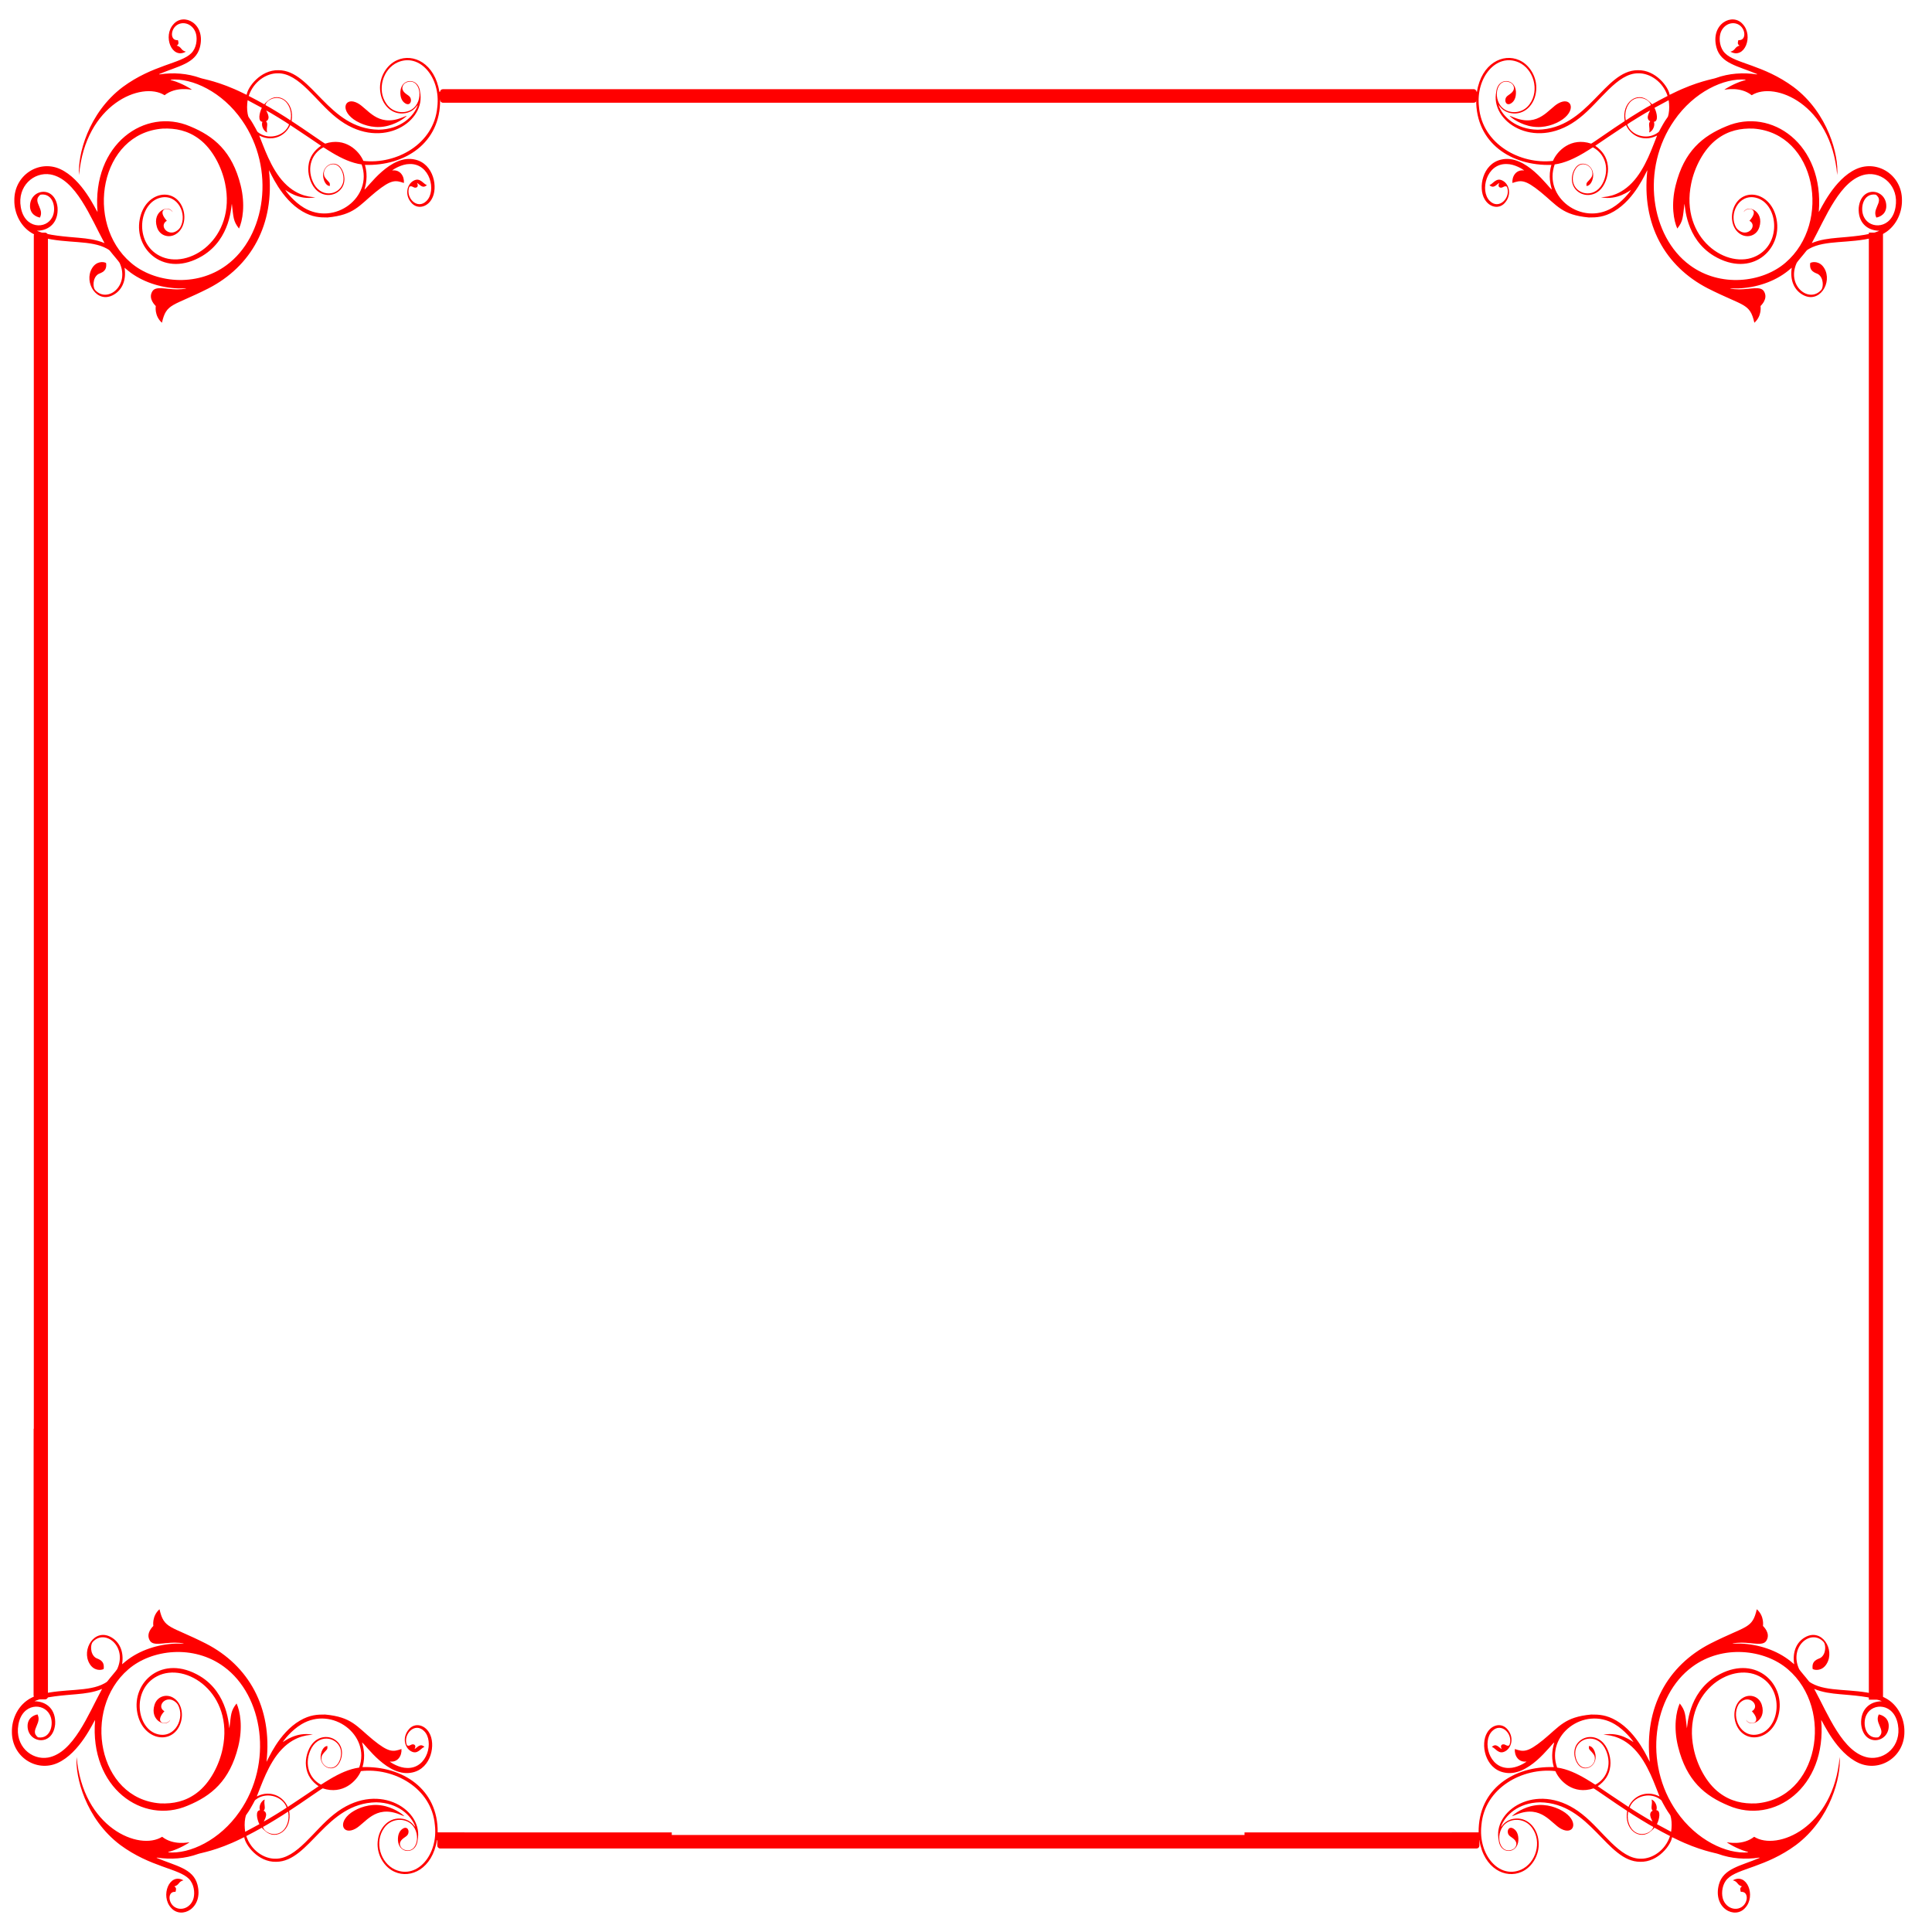 <?xml version="1.0" encoding="UTF-8" standalone="no"?>
<svg
   xmlns:dc="http://purl.org/dc/elements/1.1/"
   xmlns:cc="http://creativecommons.org/ns#"
   xmlns:rdf="http://www.w3.org/1999/02/22-rdf-syntax-ns#"
   xmlns:svg="http://www.w3.org/2000/svg"
   xmlns="http://www.w3.org/2000/svg"
   xmlns:sodipodi="http://sodipodi.sourceforge.net/DTD/sodipodi-0.dtd"
   xmlns:inkscape="http://www.inkscape.org/namespaces/inkscape"
   width="100%"
   height="100%"
   viewBox="0 0 500 500"
   version="1.1"
   xml:space="preserve"
   style="fill-rule:evenodd;clip-rule:evenodd;stroke-linejoin:round;stroke-miterlimit:2;"
   id="svg6"
   sodipodi:docname="border2.svg"
   inkscape:version="1.0.2-2 (e86c870879, 2021-01-15)"><defs
     id="defs10" /><sodipodi:namedview
     pagecolor="#ffffff"
     bordercolor="#666666"
     borderopacity="1"
     objecttolerance="10"
     gridtolerance="10"
     guidetolerance="10"
     inkscape:pageopacity="0"
     inkscape:pageshadow="2"
     inkscape:window-width="1913"
     inkscape:window-height="1019"
     id="namedview8"
     showgrid="false"
     inkscape:object-nodes="true"
     inkscape:zoom="0.84536932"
     inkscape:cx="122.76748"
     inkscape:cy="433.50067"
     inkscape:window-x="0"
     inkscape:window-y="0"
     inkscape:window-maximized="0"
     inkscape:current-layer="svg6" /><g
     id="g856"
     style="fill:#ff0000"
     transform="matrix(0.068,0,0,-0.077,0.554,136.364)"><path
       fill="#020202"
       d="m 155.301,79.085 c 0.182,14.776 0.088,-40.374 0.113,893.165 90.853,-20.471 183.425,-7.268 243.461,-37.064 4.309,-2.4 9.221,-4.211 12.292,-8.27 8.737,-10.306 33.71,-35.298 35.887,-39.471 39.888,-76.506 -46.65,-137.108 -93.287,-91.076 -8.232,7.936 -10.416,38.753 10.3,52.254 6.316,4.581 30.176,6.578 31.956,28.055 0.158,3.471 0.438,7.07 -0.513,10.466 -10.313,4.898 -37.015,6.252 -53.212,-17.544 -32.945,-47.674 18.78,-121.695 82.391,-89.144 30.051,14.983 49.057,46.45 41.162,90.669 4.724,-3.154 9.01,-6.897 13.71,-10.081 52.638,-37.65 123.281,-57.17 189.977,-59.437 10.473,-0.287 20.947,0.098 31.42,0.091 -3.055,-2.435 -30.378,-3.283 -34.461,-3.297 -46.528,0.199 -82.863,12.391 -95.4,-7.44 -16.28,-24.831 12.603,-47.321 13.612,-48.662 0.036,-1.003 -6.205,-32.677 23.475,-56.147 17.164,66.968 39.64,54.033 177.595,115.796 160.765,73.29 252.694,213.728 229.645,397.038 5.041,-5.293 45.66,-96.385 126.993,-138.418 38.391,-19.851 67.251,-20.629 96.087,-20.501 101.233,8.288 119.657,39.668 182.892,85.334 60.247,43.26 75.746,40.043 107.692,30.56 2.095,22.471 -14.229,45.732 -44.55,42.007 3.847,3.781 36.202,21.714 66.311,21.679 77.957,2 102.698,-90.46 64.583,-123.839 -35.09,-31.546 -80.818,10.394 -66.191,45.862 0.634,2.339 3.343,2.852 5.425,3.177 6.519,0.664 11.575,-5.078 18.094,-4.618 3.939,-0.272 8.768,2.158 8.889,6.572 0.551,3.396 -1.298,6.414 -2.739,9.319 10.872,-4.922 21.053,-20.946 37.6,-7.312 -14.627,4.157 -25.883,27.563 -51.71,14.276 -23.599,-11.762 -34.026,-46.756 -7.251,-73.721 21.656,-22.475 58.997,-15.887 77.117,12.013 25.748,37.708 8.502,119.024 -63.036,133.219 -93.71,19.68 -179.93,-94.811 -192.671,-100.772 3.947,13.222 14.84,44.467 1.66,82.942 151.801,-4.274 288.106,73.165 286.26,219.375 313.145,0.152 825.259,5.186 872.576,5.392 -1.04,21.047 -3.371,-1.798 -2.099,13.664 -100.087,0.073 -787.762,7.241 -873.306,7.143 -17.413,95.995 -99.726,130.733 -160.76,106.432 -38.803,-14.735 -69.02,-56.459 -64.772,-101.014 4.146,-48.645 44.982,-84.96 95.589,-77.162 34.23,5.164 43.374,25.542 47.877,27.187 -15.231,-38.873 -66.306,-81.418 -148.838,-82.738 -192.357,2.74 -253.186,199.776 -381.064,199.953 -69.416,1.746 -118.308,-58.175 -121.281,-82.708 -4.693,1.411 -9.002,3.765 -13.529,5.599 -91.126,39.725 -153.331,47.458 -162.171,50.745 -50.088,16.012 -103.821,19.249 -155.795,12.33 -0.641,0.158 -1.909,0.49 -2.55,0.649 73.547,27.539 139.087,35.523 155.705,89.786 23.981,79.739 -61.409,118.536 -100.425,78.06 -41.263,-39.573 -6.616,-118.866 47.183,-92.193 -19.775,4.27 -15.229,15.856 -34.703,20.419 9.024,4.933 7.005,9.985 4.55,18.457 -33.487,-3.445 -29.463,46.817 8.994,55.634 26.208,5.868 52.864,-9.854 59.965,-35.17 5.145,-18.276 1.665,-47.069 -18.079,-64.395 C 681.034,1557.108 573.661,1553.202 459.122,1478.618 326.907,1390.913 286.61,1247.809 292.853,1182.7 c 23.379,238.734 238.586,316.596 325.377,268.226 43.321,30.078 100.11,18.488 104.364,18.366 -3.924,3.217 -37.049,21.126 -72.703,30.681 -3.064,0.966 -6.731,0.838 -9.153,3.222 82.528,6.621 197.428,-41.237 272.014,-136.494 129.151,-163.162 90.475,-390.5 -59.098,-487.133 -115.227,-75.341 -275.192,-59.05 -363.784,8.383 -177.723,134.21 -117.24,435.405 121.47,450.77 48.702,1.775 95.147,-6.327 138.259,-34.861 51.62,-33.784 86.597,-95.91 98.946,-149.532 C 892.238,968.72 709.438,861.112 599.312,911.222 c -98.491,44.411 -79.463,178.328 3.675,195.35 65.153,13.444 103.434,-55.77 74.785,-100.071 -3.325,-5.235 -16.875,-16.897 -31.639,-17.151 -27.052,-0.881 -44.296,27.041 -19.302,39.509 -34.454,33.811 -7.726,45.61 12.805,36.823 3.931,-1.645 6.761,-4.927 9.726,-7.855 -15.287,27.661 -79.106,3.54 -60.313,-49.975 10,-29.171 44.819,-37.931 70.612,-24.637 36.752,18.498 43.508,67.235 20.6,101.308 -38.782,57.709 -138.495,36.322 -156.731,-51.129 -21.791,-101.647 94.939,-198.11 238.488,-122.572 109.33,58.099 109.638,171.218 112.197,175.422 6.465,-46.383 4.669,-57.842 27.232,-83.425 13.684,26.209 24.566,80.037 6.384,144.945 -32.235,115.262 -102.565,165.79 -192.497,198.526 -170.972,64.879 -374.112,-59.374 -352.292,-288.003 -6.242,6.012 -57.547,110.698 -142.719,144.613 -80.656,32.027 -174.658,-20.566 -173.897,-105.141 -0.869,-42.766 23.853,-92.077 75.321,-114.49 4.58,-2.286 9.598,-3.516 14.178,-5.803 -2.166,-0.407 -4.369,-0.332 -6.55,-0.181 0.302,-48.172 -0.13,-889.949 0.264,-898.311 m 161.839,892.785 c -42.321,3.413 -119.991,7.531 -159.115,23.603 48.074,0.621 81.915,28.938 78.618,77.275 -9.126,79.309 -110.097,62.979 -104.711,1.079 3.746,-29.665 36.574,-33.716 37.577,-34.023 0.679,1.725 7.765,11.464 1.69,27.217 -4.963,13.96 -17.127,28.512 -8.919,40.814 2.535,3.773 5.788,7.47 10.134,9.108 47.663,5.777 60.718,-46.691 44.24,-75.419 -23.416,-42.329 -105.727,-40.376 -119.968,32.952 -14.127,70.802 49.451,119.745 112.868,110.295 96.747,-15.513 152.976,-145.342 205.77,-230.844 -31.367,11.793 -65.005,15.325 -98.184,17.943 m 857.512,100.705 c -38.394,20.058 -68.315,54.494 -71.45,60.222 3.796,-1.277 51.673,-36.266 114.415,-24.682 -6.253,1.234 -63.165,-2.213 -118.059,48.519 -52.208,47.616 -79.637,125.803 -95.566,158.836 6.567,-2.072 30.216,-14.739 63.761,-6.776 23.045,5.297 43.78,20.713 54.404,41.984 31.493,-17.997 116.176,-68.893 117.177,-69.496 -25.93,-15.95 -44.383,-37.376 -47.968,-67.888 -3.522,-25.55 6.738,-57.444 25.172,-76.241 27.079,-27.925 71.631,-27.911 96.909,-3.245 21.712,20.976 17.555,54.227 0.906,73.88 -26.529,31.526 -81.658,2.608 -63.685,-42.573 6.164,-14.471 15.104,-19.16 22.109,-19.083 -0.219,3.539 0.875,7.432 -1.237,10.609 -3.482,4.982 -16.074,13.427 -20.154,23.384 -8.03,25.417 24.666,48.56 49.809,35.05 19.598,-10.583 28.76,-40.792 20.856,-61.022 -15.197,-40.263 -87.371,-50.707 -114.921,8.323 -22.074,47.412 -2.159,93.01 40.196,112.996 2.1,1.21 1.068,-0.18 36.121,-18.645 34.612,-17.981 71.329,-33.548 110.34,-38.332 44.278,-109.648 -102.494,-207.258 -219.135,-145.82 m 225.751,157.749 c -16.079,33.635 -68.724,80.484 -145.345,57.973 -6.079,1.965 -79.409,48.307 -127.824,75.826 13.013,64.189 -49.627,101.434 -91.219,67.413 -4.218,-3.652 -9.138,-6.633 -12.571,-11.077 -19.619,9.673 -39.343,19.196 -59.316,28.108 17.861,47.851 66.624,76.55 110.597,76.173 81.682,1.059 146.044,-95.925 223.676,-149.615 161.095,-113.437 332.785,-19.467 319.242,78.784 -1.373,9.032 -2.309,18.517 -7.214,26.47 -16.62,29.05 -65.519,23.087 -69.088,-16.517 -1.278,-20.911 6.801,-33.852 18.449,-40.12 17.96,-10.092 27.578,8.155 18.374,20.622 -5.458,7.816 -25.024,12.697 -28.93,27.074 -1.943,7.605 2.955,21.552 23.12,24.81 50.328,8.118 60.062,-77.845 1.283,-97.95 -28.566,-9.599 -64.576,-2.767 -85.062,23.573 -37.806,46.358 -14.382,117.354 42.324,139.663 84.441,32.511 164.106,-50.783 150.989,-149.744 -12.168,-125.618 -157.484,-194.169 -281.485,-181.466 m -394.042,91.974 c -13.236,7.681 -8.206,5.529 -16.585,18.147 -28.648,46.074 -25.501,30.295 -29.677,47.99 -3.154,15.099 -2.694,30.756 -0.143,45.893 0,0 53.971,-25.669 53.974,-25.67 -9.839,-17.607 -15.599,-45.716 2.301,-47.002 -5.079,-10.756 2.249,-29.972 17.83,-36 -4.084,18.618 5.684,28.4 -4.022,38.038 6.244,1.465 11.332,8.659 8.994,17.295 -1.283,6.882 -5.252,12.737 -8.345,18.879 9.36,-3.63 83.076,-43.594 87.039,-46.972 -14.213,-36.257 -71.4,-52.811 -111.366,-30.598 m 21.339,95.657 c 4.065,16.431 38.481,32.886 66.953,18.268 22.431,-11.37 33.738,-39.474 29.669,-64.531 -0.309,-1.796 -1.154,-3.471 -1.026,-5.312 -11.793,7.689 -87.283,48.528 -95.596,51.575 z"
       id="path852"
       style="fill:#ff0000"
       sodipodi:nodetypes="ccccccccccccccccccccccccccccccccccccccccccccccccccccccccccccccccccccccccccccccccccccccccccccccccccccccccccccccccccccccccccccccccccccccccccccccccccccccccccccccccccccccccccc" /><path
       fill="#020202"
       d="m 1452.914,1345.473 c 43.565,5.721 79.482,28.396 87.288,36.559 -6.708,-1.675 -12.941,-4.776 -19.566,-6.708 -92.785,-32.07 -129.334,30.822 -167.235,48.73 -46.843,22.434 -68.908,-19.994 -16.11,-53.952 28.278,-17.714 71.697,-30.699 115.623,-24.629 z"
       id="path854"
       style="fill:#ff0000" /></g><g
     id="g890"
     style="fill:#ff0000"
     transform="matrix(0.068,0,0,0.077,-0.077,363.636)"><path
       fill="#020202"
       d="m 137.793,91.095 c 14.634,0.475 0.63,-12.507 17.508,-12.01 0.182,14.776 0.088,-40.374 0.113,893.165 90.853,-20.471 183.425,-7.268 243.461,-37.064 4.309,-2.4 9.221,-4.211 12.292,-8.27 8.737,-10.306 33.71,-35.298 35.887,-39.471 39.888,-76.506 -46.65,-137.108 -93.287,-91.076 -8.232,7.936 -10.416,38.753 10.3,52.254 6.316,4.581 30.176,6.578 31.956,28.055 0.158,3.471 0.438,7.07 -0.513,10.466 -10.313,4.898 -37.015,6.252 -53.212,-17.544 -32.945,-47.674 18.78,-121.695 82.391,-89.144 30.051,14.983 49.057,46.45 41.162,90.669 4.724,-3.154 9.01,-6.897 13.71,-10.081 52.638,-37.65 123.281,-57.17 189.977,-59.437 10.473,-0.287 20.947,0.098 31.42,0.091 -3.055,-2.435 -30.378,-3.283 -34.461,-3.297 -46.528,0.199 -82.863,12.391 -95.4,-7.44 -16.28,-24.831 12.603,-47.321 13.612,-48.662 0.036,-1.003 -6.205,-32.677 23.475,-56.147 17.164,66.968 39.64,54.033 177.595,115.796 160.765,73.29 252.694,213.728 229.645,397.038 5.041,-5.293 45.66,-96.385 126.993,-138.418 38.391,-19.851 67.251,-20.629 96.087,-20.501 101.233,8.288 119.657,39.668 182.892,85.334 60.247,43.26 75.746,40.043 107.692,30.56 2.095,22.471 -14.229,45.732 -44.55,42.007 3.847,3.781 36.202,21.714 66.311,21.679 77.957,2 102.698,-90.46 64.583,-123.839 -35.09,-31.546 -80.818,10.394 -66.191,45.862 0.634,2.339 3.343,2.852 5.425,3.177 6.519,0.664 11.575,-5.078 18.094,-4.618 3.939,-0.272 8.768,2.158 8.889,6.572 0.551,3.396 -1.298,6.414 -2.739,9.319 10.872,-4.922 21.053,-20.946 37.6,-7.312 -14.627,4.157 -25.883,27.563 -51.71,14.276 -23.599,-11.762 -34.026,-46.756 -7.251,-73.721 21.656,-22.475 58.997,-15.887 77.117,12.013 25.748,37.708 8.502,119.024 -63.036,133.219 -93.71,19.68 -179.93,-94.811 -192.671,-100.772 3.947,13.222 14.84,44.467 1.66,82.942 151.801,-4.274 288.106,73.165 286.26,219.375 313.145,0.152 843.682,-0.063 890.999,0.143 0.068,26.071 -0.412,7.782 0.068,26.071 -100.087,0.073 -808.353,0.083 -893.897,-0.015 -17.413,95.995 -99.726,130.733 -160.76,106.432 -38.803,-14.735 -69.02,-56.459 -64.772,-101.014 4.146,-48.645 44.982,-84.96 95.589,-77.162 34.23,5.164 43.374,25.542 47.877,27.187 -15.231,-38.873 -66.306,-81.418 -148.838,-82.738 -192.357,2.74 -253.186,199.776 -381.064,199.953 -69.416,1.746 -118.308,-58.175 -121.281,-82.708 -4.693,1.411 -9.002,3.765 -13.529,5.599 -91.126,39.725 -153.331,47.458 -162.171,50.745 -50.088,16.012 -103.821,19.249 -155.795,12.33 -0.641,0.158 -1.909,0.49 -2.55,0.649 73.547,27.539 139.087,35.523 155.705,89.786 23.981,79.739 -61.409,118.536 -100.425,78.06 -41.263,-39.573 -6.616,-118.866 47.183,-92.193 -19.775,4.27 -15.229,15.856 -34.703,20.419 9.024,4.933 7.005,9.985 4.55,18.457 -33.487,-3.445 -29.463,46.817 8.994,55.634 26.208,5.868 52.864,-9.854 59.965,-35.17 5.145,-18.276 1.665,-47.069 -18.079,-64.395 C 681.034,1557.108 573.661,1553.202 459.122,1478.618 326.907,1390.913 286.61,1247.809 292.853,1182.7 c 23.379,238.734 238.586,316.596 325.377,268.226 43.321,30.078 100.11,18.488 104.364,18.366 -3.924,3.217 -37.049,21.126 -72.703,30.681 -3.064,0.966 -6.731,0.838 -9.153,3.222 82.528,6.621 197.428,-41.237 272.014,-136.494 129.151,-163.162 90.475,-390.5 -59.098,-487.133 -115.227,-75.341 -275.192,-59.05 -363.784,8.383 -177.723,134.21 -117.24,435.405 121.47,450.77 48.702,1.775 95.147,-6.327 138.259,-34.861 51.62,-33.784 86.597,-95.91 98.946,-149.532 C 892.238,968.72 709.438,861.112 599.312,911.222 c -98.491,44.411 -79.463,178.328 3.675,195.35 65.153,13.444 103.434,-55.77 74.785,-100.071 -3.325,-5.235 -16.875,-16.897 -31.639,-17.151 -27.052,-0.881 -44.296,27.041 -19.302,39.509 -34.454,33.811 -7.726,45.61 12.805,36.823 3.931,-1.645 6.761,-4.927 9.726,-7.855 -15.287,27.661 -79.106,3.54 -60.313,-49.975 10,-29.171 44.819,-37.931 70.612,-24.637 36.752,18.498 43.508,67.235 20.6,101.308 -38.782,57.709 -138.495,36.322 -156.731,-51.129 -21.791,-101.647 94.939,-198.11 238.488,-122.572 109.33,58.099 109.638,171.218 112.197,175.422 6.465,-46.383 4.669,-57.842 27.232,-83.425 13.684,26.209 24.566,80.037 6.384,144.945 -32.235,115.262 -102.565,165.79 -192.497,198.526 -170.972,64.879 -374.112,-59.374 -352.292,-288.003 -6.242,6.012 -57.547,110.698 -142.719,144.613 -80.656,32.027 -174.658,-20.566 -173.897,-105.141 -0.869,-42.766 23.853,-92.077 75.321,-114.49 4.58,-2.286 9.598,-3.516 14.178,-5.803 -2.166,-0.407 -4.369,-0.332 -6.55,-0.181 0.302,-48.172 -0.13,-889.949 0.264,-898.311 m 161.839,892.785 c -42.321,3.413 -119.991,7.531 -159.115,23.603 48.074,0.621 81.915,28.938 78.618,77.275 -9.126,79.309 -110.097,62.979 -104.711,1.079 3.746,-29.665 36.574,-33.716 37.577,-34.023 0.679,1.725 7.765,11.464 1.69,27.217 -4.963,13.96 -17.127,28.512 -8.919,40.814 2.535,3.773 5.788,7.47 10.134,9.108 47.663,5.777 60.718,-46.691 44.24,-75.419 -23.416,-42.329 -105.727,-40.376 -119.968,32.952 -14.127,70.802 49.451,119.745 112.868,110.295 96.747,-15.513 152.976,-145.342 205.77,-230.844 -31.367,11.793 -65.005,15.325 -98.184,17.943 m 857.512,100.705 c -38.394,20.058 -68.315,54.494 -71.45,60.222 3.796,-1.277 51.673,-36.266 114.415,-24.682 -6.253,1.234 -63.165,-2.213 -118.059,48.519 -52.208,47.616 -79.637,125.803 -95.566,158.836 6.567,-2.072 30.216,-14.739 63.761,-6.776 23.045,5.297 43.78,20.713 54.404,41.984 31.493,-17.997 116.176,-68.893 117.177,-69.496 -25.93,-15.95 -44.383,-37.376 -47.968,-67.888 -3.522,-25.55 6.738,-57.444 25.172,-76.241 27.079,-27.925 71.631,-27.911 96.909,-3.245 21.712,20.976 17.555,54.227 0.906,73.88 -26.529,31.526 -81.658,2.608 -63.685,-42.573 6.164,-14.471 15.104,-19.16 22.109,-19.083 -0.219,3.539 0.875,7.432 -1.237,10.609 -3.482,4.982 -16.074,13.427 -20.154,23.384 -8.03,25.417 24.666,48.56 49.809,35.05 19.598,-10.583 28.76,-40.792 20.856,-61.022 -15.197,-40.263 -87.371,-50.707 -114.921,8.323 -22.074,47.412 -2.159,93.01 40.196,112.996 2.1,1.21 1.068,-0.18 36.121,-18.645 34.612,-17.981 71.329,-33.548 110.34,-38.332 44.278,-109.648 -102.494,-207.258 -219.135,-145.82 m 225.751,157.749 c -16.079,33.635 -68.724,80.484 -145.345,57.973 -6.079,1.965 -79.409,48.307 -127.824,75.826 13.013,64.189 -49.627,101.434 -91.219,67.413 -4.218,-3.652 -9.138,-6.633 -12.571,-11.077 -19.619,9.673 -39.343,19.196 -59.316,28.108 17.861,47.851 66.624,76.55 110.597,76.173 81.682,1.059 146.044,-95.925 223.676,-149.615 161.095,-113.437 332.785,-19.467 319.242,78.784 -1.373,9.032 -2.309,18.517 -7.214,26.47 -16.62,29.05 -65.519,23.087 -69.088,-16.517 -1.278,-20.911 6.801,-33.852 18.449,-40.12 17.96,-10.092 27.578,8.155 18.374,20.622 -5.458,7.816 -25.024,12.697 -28.93,27.074 -1.943,7.605 2.955,21.552 23.12,24.81 50.328,8.118 60.062,-77.845 1.283,-97.95 -28.566,-9.599 -64.576,-2.767 -85.062,23.573 -37.806,46.358 -14.382,117.354 42.324,139.663 84.441,32.511 164.106,-50.783 150.989,-149.744 -12.168,-125.618 -157.484,-194.169 -281.485,-181.466 m -394.042,91.974 c -13.236,7.681 -8.206,5.529 -16.585,18.147 -28.648,46.074 -25.501,30.295 -29.677,47.99 -3.154,15.099 -2.694,30.756 -0.143,45.893 0,0 53.971,-25.669 53.974,-25.67 -9.839,-17.607 -15.599,-45.716 2.301,-47.002 -5.079,-10.756 2.249,-29.972 17.83,-36 -4.084,18.618 5.684,28.4 -4.022,38.038 6.244,1.465 11.332,8.659 8.994,17.295 -1.283,6.882 -5.252,12.737 -8.345,18.879 9.36,-3.63 83.076,-43.594 87.039,-46.972 -14.213,-36.257 -71.4,-52.811 -111.366,-30.598 m 21.339,95.657 c 4.065,16.431 38.481,32.886 66.953,18.268 22.431,-11.37 33.738,-39.474 29.669,-64.531 -0.309,-1.796 -1.154,-3.471 -1.026,-5.312 -11.793,7.689 -87.283,48.528 -95.596,51.575 z"
       id="path886"
       style="fill:#ff0000"
       sodipodi:nodetypes="cccccccccccccccccccccccccccccccccccccccccccccccccccccccccccccccccccccccccccccccccccccccccccccccccccccccccccccccccccccccccccccccccccccccccccccccccccccccccccccccccccccccccccc" /><path
       fill="#020202"
       d="m 1452.914,1345.473 c 43.565,5.721 79.482,28.396 87.288,36.559 -6.708,-1.675 -12.941,-4.776 -19.566,-6.708 -92.785,-32.07 -129.334,30.822 -167.235,48.73 -46.843,22.434 -68.908,-19.994 -16.11,-53.952 28.278,-17.714 71.697,-30.699 115.623,-24.629 z"
       id="path888"
       style="fill:#ff0000" /></g><g
     id="g896"
     style="fill:#ff0000"
     transform="matrix(-0.068,0,0,-0.077,495.384,136.364)"><path
       fill="#020202"
       d="m 155.301,79.085 c 0.182,14.776 0.088,-40.374 0.113,893.165 90.853,-20.471 183.425,-7.268 243.461,-37.064 4.309,-2.4 9.221,-4.211 12.292,-8.27 8.737,-10.306 33.71,-35.298 35.887,-39.471 39.888,-76.506 -46.65,-137.108 -93.287,-91.076 -8.232,7.936 -10.416,38.753 10.3,52.254 6.316,4.581 30.176,6.578 31.956,28.055 0.158,3.471 0.438,7.07 -0.513,10.466 -10.313,4.898 -37.015,6.252 -53.212,-17.544 -32.945,-47.674 18.78,-121.695 82.391,-89.144 30.051,14.983 49.057,46.45 41.162,90.669 4.724,-3.154 9.01,-6.897 13.71,-10.081 52.638,-37.65 123.281,-57.17 189.977,-59.437 10.473,-0.287 20.947,0.098 31.42,0.091 -3.055,-2.435 -30.378,-3.283 -34.461,-3.297 -46.528,0.199 -82.863,12.391 -95.4,-7.44 -16.28,-24.831 12.603,-47.321 13.612,-48.662 0.036,-1.003 -6.205,-32.677 23.475,-56.147 17.164,66.968 39.64,54.033 177.595,115.796 160.765,73.29 252.694,213.728 229.645,397.038 5.041,-5.293 45.66,-96.385 126.993,-138.418 38.391,-19.851 67.251,-20.629 96.087,-20.501 101.233,8.288 119.657,39.668 182.892,85.334 60.247,43.26 75.746,40.043 107.692,30.56 2.095,22.471 -14.229,45.732 -44.55,42.007 3.847,3.781 36.202,21.714 66.311,21.679 77.957,2 102.698,-90.46 64.583,-123.839 -35.09,-31.546 -80.818,10.394 -66.191,45.862 0.634,2.339 3.343,2.852 5.425,3.177 6.519,0.664 11.575,-5.078 18.094,-4.618 3.939,-0.272 8.768,2.158 8.889,6.572 0.551,3.396 -1.298,6.414 -2.739,9.319 10.872,-4.922 21.053,-20.946 37.6,-7.312 -14.627,4.157 -25.883,27.563 -51.71,14.276 -23.599,-11.762 -34.026,-46.756 -7.251,-73.721 21.656,-22.475 58.997,-15.887 77.117,12.013 25.748,37.708 8.502,119.024 -63.036,133.219 -93.71,19.68 -179.93,-94.811 -192.671,-100.772 3.947,13.222 14.84,44.467 1.66,82.942 151.801,-4.274 288.106,73.165 286.26,219.375 313.145,0.152 825.259,5.186 872.576,5.392 -1.04,21.047 -3.371,-1.798 -2.099,13.664 -100.087,0.073 -787.762,7.241 -873.306,7.143 -17.413,95.995 -99.726,130.733 -160.76,106.432 -38.803,-14.735 -69.02,-56.459 -64.772,-101.014 4.146,-48.645 44.982,-84.96 95.589,-77.162 34.23,5.164 43.374,25.542 47.877,27.187 -15.231,-38.873 -66.306,-81.418 -148.838,-82.738 -192.357,2.74 -253.186,199.776 -381.064,199.953 -69.416,1.746 -118.308,-58.175 -121.281,-82.708 -4.693,1.411 -9.002,3.765 -13.529,5.599 -91.126,39.725 -153.331,47.458 -162.171,50.745 -50.088,16.012 -103.821,19.249 -155.795,12.33 -0.641,0.158 -1.909,0.49 -2.55,0.649 73.547,27.539 139.087,35.523 155.705,89.786 23.981,79.739 -61.409,118.536 -100.425,78.06 -41.263,-39.573 -6.616,-118.866 47.183,-92.193 -19.775,4.27 -15.229,15.856 -34.703,20.419 9.024,4.933 7.005,9.985 4.55,18.457 -33.487,-3.445 -29.463,46.817 8.994,55.634 26.208,5.868 52.864,-9.854 59.965,-35.17 5.145,-18.276 1.665,-47.069 -18.079,-64.395 C 681.034,1557.108 573.661,1553.202 459.122,1478.618 326.907,1390.913 286.61,1247.809 292.853,1182.7 c 23.379,238.734 238.586,316.596 325.377,268.226 43.321,30.078 100.11,18.488 104.364,18.366 -3.924,3.217 -37.049,21.126 -72.703,30.681 -3.064,0.966 -6.731,0.838 -9.153,3.222 82.528,6.621 197.428,-41.237 272.014,-136.494 129.151,-163.162 90.475,-390.5 -59.098,-487.133 -115.227,-75.341 -275.192,-59.05 -363.784,8.383 -177.723,134.21 -117.24,435.405 121.47,450.77 48.702,1.775 95.147,-6.327 138.259,-34.861 51.62,-33.784 86.597,-95.91 98.946,-149.532 C 892.238,968.72 709.438,861.112 599.312,911.222 c -98.491,44.411 -79.463,178.328 3.675,195.35 65.153,13.444 103.434,-55.77 74.785,-100.071 -3.325,-5.235 -16.875,-16.897 -31.639,-17.151 -27.052,-0.881 -44.296,27.041 -19.302,39.509 -34.454,33.811 -7.726,45.61 12.805,36.823 3.931,-1.645 6.761,-4.927 9.726,-7.855 -15.287,27.661 -79.106,3.54 -60.313,-49.975 10,-29.171 44.819,-37.931 70.612,-24.637 36.752,18.498 43.508,67.235 20.6,101.308 -38.782,57.709 -138.495,36.322 -156.731,-51.129 -21.791,-101.647 94.939,-198.11 238.488,-122.572 109.33,58.099 109.638,171.218 112.197,175.422 6.465,-46.383 4.669,-57.842 27.232,-83.425 13.684,26.209 24.566,80.037 6.384,144.945 -32.235,115.262 -102.565,165.79 -192.497,198.526 -170.972,64.879 -374.112,-59.374 -352.292,-288.003 -6.242,6.012 -57.547,110.698 -142.719,144.613 -80.656,32.027 -174.658,-20.566 -173.897,-105.141 -0.869,-42.766 23.853,-92.077 75.321,-114.49 4.58,-2.286 9.598,-3.516 14.178,-5.803 -2.166,-0.407 -4.369,-0.332 -6.55,-0.181 0.302,-48.172 -0.13,-889.949 0.264,-898.311 m 161.839,892.785 c -42.321,3.413 -119.991,7.531 -159.115,23.603 48.074,0.621 81.915,28.938 78.618,77.275 -9.126,79.309 -110.097,62.979 -104.711,1.079 3.746,-29.665 36.574,-33.716 37.577,-34.023 0.679,1.725 7.765,11.464 1.69,27.217 -4.963,13.96 -17.127,28.512 -8.919,40.814 2.535,3.773 5.788,7.47 10.134,9.108 47.663,5.777 60.718,-46.691 44.24,-75.419 -23.416,-42.329 -105.727,-40.376 -119.968,32.952 -14.127,70.802 49.451,119.745 112.868,110.295 96.747,-15.513 152.976,-145.342 205.77,-230.844 -31.367,11.793 -65.005,15.325 -98.184,17.943 m 857.512,100.705 c -38.394,20.058 -68.315,54.494 -71.45,60.222 3.796,-1.277 51.673,-36.266 114.415,-24.682 -6.253,1.234 -63.165,-2.213 -118.059,48.519 -52.208,47.616 -79.637,125.803 -95.566,158.836 6.567,-2.072 30.216,-14.739 63.761,-6.776 23.045,5.297 43.78,20.713 54.404,41.984 31.493,-17.997 116.176,-68.893 117.177,-69.496 -25.93,-15.95 -44.383,-37.376 -47.968,-67.888 -3.522,-25.55 6.738,-57.444 25.172,-76.241 27.079,-27.925 71.631,-27.911 96.909,-3.245 21.712,20.976 17.555,54.227 0.906,73.88 -26.529,31.526 -81.658,2.608 -63.685,-42.573 6.164,-14.471 15.104,-19.16 22.109,-19.083 -0.219,3.539 0.875,7.432 -1.237,10.609 -3.482,4.982 -16.074,13.427 -20.154,23.384 -8.03,25.417 24.666,48.56 49.809,35.05 19.598,-10.583 28.76,-40.792 20.856,-61.022 -15.197,-40.263 -87.371,-50.707 -114.921,8.323 -22.074,47.412 -2.159,93.01 40.196,112.996 2.1,1.21 1.068,-0.18 36.121,-18.645 34.612,-17.981 71.329,-33.548 110.34,-38.332 44.278,-109.648 -102.494,-207.258 -219.135,-145.82 m 225.751,157.749 c -16.079,33.635 -68.724,80.484 -145.345,57.973 -6.079,1.965 -79.409,48.307 -127.824,75.826 13.013,64.189 -49.627,101.434 -91.219,67.413 -4.218,-3.652 -9.138,-6.633 -12.571,-11.077 -19.619,9.673 -39.343,19.196 -59.316,28.108 17.861,47.851 66.624,76.55 110.597,76.173 81.682,1.059 146.044,-95.925 223.676,-149.615 161.095,-113.437 332.785,-19.467 319.242,78.784 -1.373,9.032 -2.309,18.517 -7.214,26.47 -16.62,29.05 -65.519,23.087 -69.088,-16.517 -1.278,-20.911 6.801,-33.852 18.449,-40.12 17.96,-10.092 27.578,8.155 18.374,20.622 -5.458,7.816 -25.024,12.697 -28.93,27.074 -1.943,7.605 2.955,21.552 23.12,24.81 50.328,8.118 60.062,-77.845 1.283,-97.95 -28.566,-9.599 -64.576,-2.767 -85.062,23.573 -37.806,46.358 -14.382,117.354 42.324,139.663 84.441,32.511 164.106,-50.783 150.989,-149.744 -12.168,-125.618 -157.484,-194.169 -281.485,-181.466 m -394.042,91.974 c -13.236,7.681 -8.206,5.529 -16.585,18.147 -28.648,46.074 -25.501,30.295 -29.677,47.99 -3.154,15.099 -2.694,30.756 -0.143,45.893 0,0 53.971,-25.669 53.974,-25.67 -9.839,-17.607 -15.599,-45.716 2.301,-47.002 -5.079,-10.756 2.249,-29.972 17.83,-36 -4.084,18.618 5.684,28.4 -4.022,38.038 6.244,1.465 11.332,8.659 8.994,17.295 -1.283,6.882 -5.252,12.737 -8.345,18.879 9.36,-3.63 83.076,-43.594 87.039,-46.972 -14.213,-36.257 -71.4,-52.811 -111.366,-30.598 m 21.339,95.657 c 4.065,16.431 38.481,32.886 66.953,18.268 22.431,-11.37 33.738,-39.474 29.669,-64.531 -0.309,-1.796 -1.154,-3.471 -1.026,-5.312 -11.793,7.689 -87.283,48.528 -95.596,51.575 z"
       id="path892"
       style="fill:#ff0000"
       sodipodi:nodetypes="ccccccccccccccccccccccccccccccccccccccccccccccccccccccccccccccccccccccccccccccccccccccccccccccccccccccccccccccccccccccccccccccccccccccccccccccccccccccccccccccccccccccccccc" /><path
       fill="#020202"
       d="m 1452.914,1345.473 c 43.565,5.721 79.482,28.396 87.288,36.559 -6.708,-1.675 -12.941,-4.776 -19.566,-6.708 -92.785,-32.07 -129.334,30.822 -167.235,48.73 -46.843,22.434 -68.908,-19.994 -16.11,-53.952 28.278,-17.714 71.697,-30.699 115.623,-24.629 z"
       id="path894"
       style="fill:#ff0000" /></g><g
     id="g902"
     style="fill:#ff0000"
     transform="matrix(-0.068,0,0,0.077,496.015,363.636)"><path
       fill="#020202"
       d="m 137.793,91.095 c 14.634,0.475 0.63,-12.507 17.508,-12.01 0.182,14.776 0.088,-40.374 0.113,893.165 90.853,-20.471 183.425,-7.268 243.461,-37.064 4.309,-2.4 9.221,-4.211 12.292,-8.27 8.737,-10.306 33.71,-35.298 35.887,-39.471 39.888,-76.506 -46.65,-137.108 -93.287,-91.076 -8.232,7.936 -10.416,38.753 10.3,52.254 6.316,4.581 30.176,6.578 31.956,28.055 0.158,3.471 0.438,7.07 -0.513,10.466 -10.313,4.898 -37.015,6.252 -53.212,-17.544 -32.945,-47.674 18.78,-121.695 82.391,-89.144 30.051,14.983 49.057,46.45 41.162,90.669 4.724,-3.154 9.01,-6.897 13.71,-10.081 52.638,-37.65 123.281,-57.17 189.977,-59.437 10.473,-0.287 20.947,0.098 31.42,0.091 -3.055,-2.435 -30.378,-3.283 -34.461,-3.297 -46.528,0.199 -82.863,12.391 -95.4,-7.44 -16.28,-24.831 12.603,-47.321 13.612,-48.662 0.036,-1.003 -6.205,-32.677 23.475,-56.147 17.164,66.968 39.64,54.033 177.595,115.796 160.765,73.29 252.694,213.728 229.645,397.038 5.041,-5.293 45.66,-96.385 126.993,-138.418 38.391,-19.851 67.251,-20.629 96.087,-20.501 101.233,8.288 119.657,39.668 182.892,85.334 60.247,43.26 75.746,40.043 107.692,30.56 2.095,22.471 -14.229,45.732 -44.55,42.007 3.847,3.781 36.202,21.714 66.311,21.679 77.957,2 102.698,-90.46 64.583,-123.839 -35.09,-31.546 -80.818,10.394 -66.191,45.862 0.634,2.339 3.343,2.852 5.425,3.177 6.519,0.664 11.575,-5.078 18.094,-4.618 3.939,-0.272 8.768,2.158 8.889,6.572 0.551,3.396 -1.298,6.414 -2.739,9.319 10.872,-4.922 21.053,-20.946 37.6,-7.312 -14.627,4.157 -25.883,27.563 -51.71,14.276 -23.599,-11.762 -34.026,-46.756 -7.251,-73.721 21.656,-22.475 58.997,-15.887 77.117,12.013 25.748,37.708 8.502,119.024 -63.036,133.219 -93.71,19.68 -179.93,-94.811 -192.671,-100.772 3.947,13.222 14.84,44.467 1.66,82.942 151.801,-4.274 288.106,73.165 286.26,219.375 313.145,0.152 843.682,-0.063 890.999,0.143 0.068,26.071 -0.412,7.782 0.068,26.071 -100.087,0.073 -808.353,0.083 -893.897,-0.015 -17.413,95.995 -99.726,130.733 -160.76,106.432 -38.803,-14.735 -69.02,-56.459 -64.772,-101.014 4.146,-48.645 44.982,-84.96 95.589,-77.162 34.23,5.164 43.374,25.542 47.877,27.187 -15.231,-38.873 -66.306,-81.418 -148.838,-82.738 -192.357,2.74 -253.186,199.776 -381.064,199.953 -69.416,1.746 -118.308,-58.175 -121.281,-82.708 -4.693,1.411 -9.002,3.765 -13.529,5.599 -91.126,39.725 -153.331,47.458 -162.171,50.745 -50.088,16.012 -103.821,19.249 -155.795,12.33 -0.641,0.158 -1.909,0.49 -2.55,0.649 73.547,27.539 139.087,35.523 155.705,89.786 23.981,79.739 -61.409,118.536 -100.425,78.06 -41.263,-39.573 -6.616,-118.866 47.183,-92.193 -19.775,4.27 -15.229,15.856 -34.703,20.419 9.024,4.933 7.005,9.985 4.55,18.457 -33.487,-3.445 -29.463,46.817 8.994,55.634 26.208,5.868 52.864,-9.854 59.965,-35.17 5.145,-18.276 1.665,-47.069 -18.079,-64.395 C 681.034,1557.108 573.661,1553.202 459.122,1478.618 326.907,1390.913 286.61,1247.809 292.853,1182.7 c 23.379,238.734 238.586,316.596 325.377,268.226 43.321,30.078 100.11,18.488 104.364,18.366 -3.924,3.217 -37.049,21.126 -72.703,30.681 -3.064,0.966 -6.731,0.838 -9.153,3.222 82.528,6.621 197.428,-41.237 272.014,-136.494 129.151,-163.162 90.475,-390.5 -59.098,-487.133 -115.227,-75.341 -275.192,-59.05 -363.784,8.383 -177.723,134.21 -117.24,435.405 121.47,450.77 48.702,1.775 95.147,-6.327 138.259,-34.861 51.62,-33.784 86.597,-95.91 98.946,-149.532 C 892.238,968.72 709.438,861.112 599.312,911.222 c -98.491,44.411 -79.463,178.328 3.675,195.35 65.153,13.444 103.434,-55.77 74.785,-100.071 -3.325,-5.235 -16.875,-16.897 -31.639,-17.151 -27.052,-0.881 -44.296,27.041 -19.302,39.509 -34.454,33.811 -7.726,45.61 12.805,36.823 3.931,-1.645 6.761,-4.927 9.726,-7.855 -15.287,27.661 -79.106,3.54 -60.313,-49.975 10,-29.171 44.819,-37.931 70.612,-24.637 36.752,18.498 43.508,67.235 20.6,101.308 -38.782,57.709 -138.495,36.322 -156.731,-51.129 -21.791,-101.647 94.939,-198.11 238.488,-122.572 109.33,58.099 109.638,171.218 112.197,175.422 6.465,-46.383 4.669,-57.842 27.232,-83.425 13.684,26.209 24.566,80.037 6.384,144.945 -32.235,115.262 -102.565,165.79 -192.497,198.526 -170.972,64.879 -374.112,-59.374 -352.292,-288.003 -6.242,6.012 -57.547,110.698 -142.719,144.613 -80.656,32.027 -174.658,-20.566 -173.897,-105.141 -0.869,-42.766 23.853,-92.077 75.321,-114.49 4.58,-2.286 9.598,-3.516 14.178,-5.803 -2.166,-0.407 -4.369,-0.332 -6.55,-0.181 0.302,-48.172 -0.13,-889.949 0.264,-898.311 m 161.839,892.785 c -42.321,3.413 -119.991,7.531 -159.115,23.603 48.074,0.621 81.915,28.938 78.618,77.275 -9.126,79.309 -110.097,62.979 -104.711,1.079 3.746,-29.665 36.574,-33.716 37.577,-34.023 0.679,1.725 7.765,11.464 1.69,27.217 -4.963,13.96 -17.127,28.512 -8.919,40.814 2.535,3.773 5.788,7.47 10.134,9.108 47.663,5.777 60.718,-46.691 44.24,-75.419 -23.416,-42.329 -105.727,-40.376 -119.968,32.952 -14.127,70.802 49.451,119.745 112.868,110.295 96.747,-15.513 152.976,-145.342 205.77,-230.844 -31.367,11.793 -65.005,15.325 -98.184,17.943 m 857.512,100.705 c -38.394,20.058 -68.315,54.494 -71.45,60.222 3.796,-1.277 51.673,-36.266 114.415,-24.682 -6.253,1.234 -63.165,-2.213 -118.059,48.519 -52.208,47.616 -79.637,125.803 -95.566,158.836 6.567,-2.072 30.216,-14.739 63.761,-6.776 23.045,5.297 43.78,20.713 54.404,41.984 31.493,-17.997 116.176,-68.893 117.177,-69.496 -25.93,-15.95 -44.383,-37.376 -47.968,-67.888 -3.522,-25.55 6.738,-57.444 25.172,-76.241 27.079,-27.925 71.631,-27.911 96.909,-3.245 21.712,20.976 17.555,54.227 0.906,73.88 -26.529,31.526 -81.658,2.608 -63.685,-42.573 6.164,-14.471 15.104,-19.16 22.109,-19.083 -0.219,3.539 0.875,7.432 -1.237,10.609 -3.482,4.982 -16.074,13.427 -20.154,23.384 -8.03,25.417 24.666,48.56 49.809,35.05 19.598,-10.583 28.76,-40.792 20.856,-61.022 -15.197,-40.263 -87.371,-50.707 -114.921,8.323 -22.074,47.412 -2.159,93.01 40.196,112.996 2.1,1.21 1.068,-0.18 36.121,-18.645 34.612,-17.981 71.329,-33.548 110.34,-38.332 44.278,-109.648 -102.494,-207.258 -219.135,-145.82 m 225.751,157.749 c -16.079,33.635 -68.724,80.484 -145.345,57.973 -6.079,1.965 -79.409,48.307 -127.824,75.826 13.013,64.189 -49.627,101.434 -91.219,67.413 -4.218,-3.652 -9.138,-6.633 -12.571,-11.077 -19.619,9.673 -39.343,19.196 -59.316,28.108 17.861,47.851 66.624,76.55 110.597,76.173 81.682,1.059 146.044,-95.925 223.676,-149.615 161.095,-113.437 332.785,-19.467 319.242,78.784 -1.373,9.032 -2.309,18.517 -7.214,26.47 -16.62,29.05 -65.519,23.087 -69.088,-16.517 -1.278,-20.911 6.801,-33.852 18.449,-40.12 17.96,-10.092 27.578,8.155 18.374,20.622 -5.458,7.816 -25.024,12.697 -28.93,27.074 -1.943,7.605 2.955,21.552 23.12,24.81 50.328,8.118 60.062,-77.845 1.283,-97.95 -28.566,-9.599 -64.576,-2.767 -85.062,23.573 -37.806,46.358 -14.382,117.354 42.324,139.663 84.441,32.511 164.106,-50.783 150.989,-149.744 -12.168,-125.618 -157.484,-194.169 -281.485,-181.466 m -394.042,91.974 c -13.236,7.681 -8.206,5.529 -16.585,18.147 -28.648,46.074 -25.501,30.295 -29.677,47.99 -3.154,15.099 -2.694,30.756 -0.143,45.893 0,0 53.971,-25.669 53.974,-25.67 -9.839,-17.607 -15.599,-45.716 2.301,-47.002 -5.079,-10.756 2.249,-29.972 17.83,-36 -4.084,18.618 5.684,28.4 -4.022,38.038 6.244,1.465 11.332,8.659 8.994,17.295 -1.283,6.882 -5.252,12.737 -8.345,18.879 9.36,-3.63 83.076,-43.594 87.039,-46.972 -14.213,-36.257 -71.4,-52.811 -111.366,-30.598 m 21.339,95.657 c 4.065,16.431 38.481,32.886 66.953,18.268 22.431,-11.37 33.738,-39.474 29.669,-64.531 -0.309,-1.796 -1.154,-3.471 -1.026,-5.312 -11.793,7.689 -87.283,48.528 -95.596,51.575 z"
       id="path898"
       style="fill:#ff0000"
       sodipodi:nodetypes="cccccccccccccccccccccccccccccccccccccccccccccccccccccccccccccccccccccccccccccccccccccccccccccccccccccccccccccccccccccccccccccccccccccccccccccccccccccccccccccccccccccccccccc" /><path
       fill="#020202"
       d="m 1452.914,1345.473 c 43.565,5.721 79.482,28.396 87.288,36.559 -6.708,-1.675 -12.941,-4.776 -19.566,-6.708 -92.785,-32.07 -129.334,30.822 -167.235,48.73 -46.843,22.434 -68.908,-19.994 -16.11,-53.952 28.278,-17.714 71.697,-30.699 115.623,-24.629 z"
       id="path900"
       style="fill:#ff0000" /></g><rect
     style="fill:#ff0000;fill-opacity:1;stroke-width:0.767"
     id="rect904"
     width="3.659"
     height="379.573"
     x="8.749"
     y="60.212"
     ry="0.703" /><rect
     style="fill:#ff0000;fill-opacity:1;stroke-width:0.767"
     id="rect906"
     width="3.659"
     height="379.678"
     x="483.656"
     y="60.196"
     ry="0" /><rect
     style="fill:#ff0000;fill-opacity:1;stroke-width:1.315"
     id="rect908"
     width="269.695"
     height="3.5"
     x="113.168"
     y="474.887"
     ry="0.721" /><rect
     style="fill:#ff0000;fill-opacity:1;stroke-width:1.312"
     id="rect910"
     width="268.267"
     height="3.5"
     x="113.883"
     y="23.083"
     ry="0.721" /></svg>
